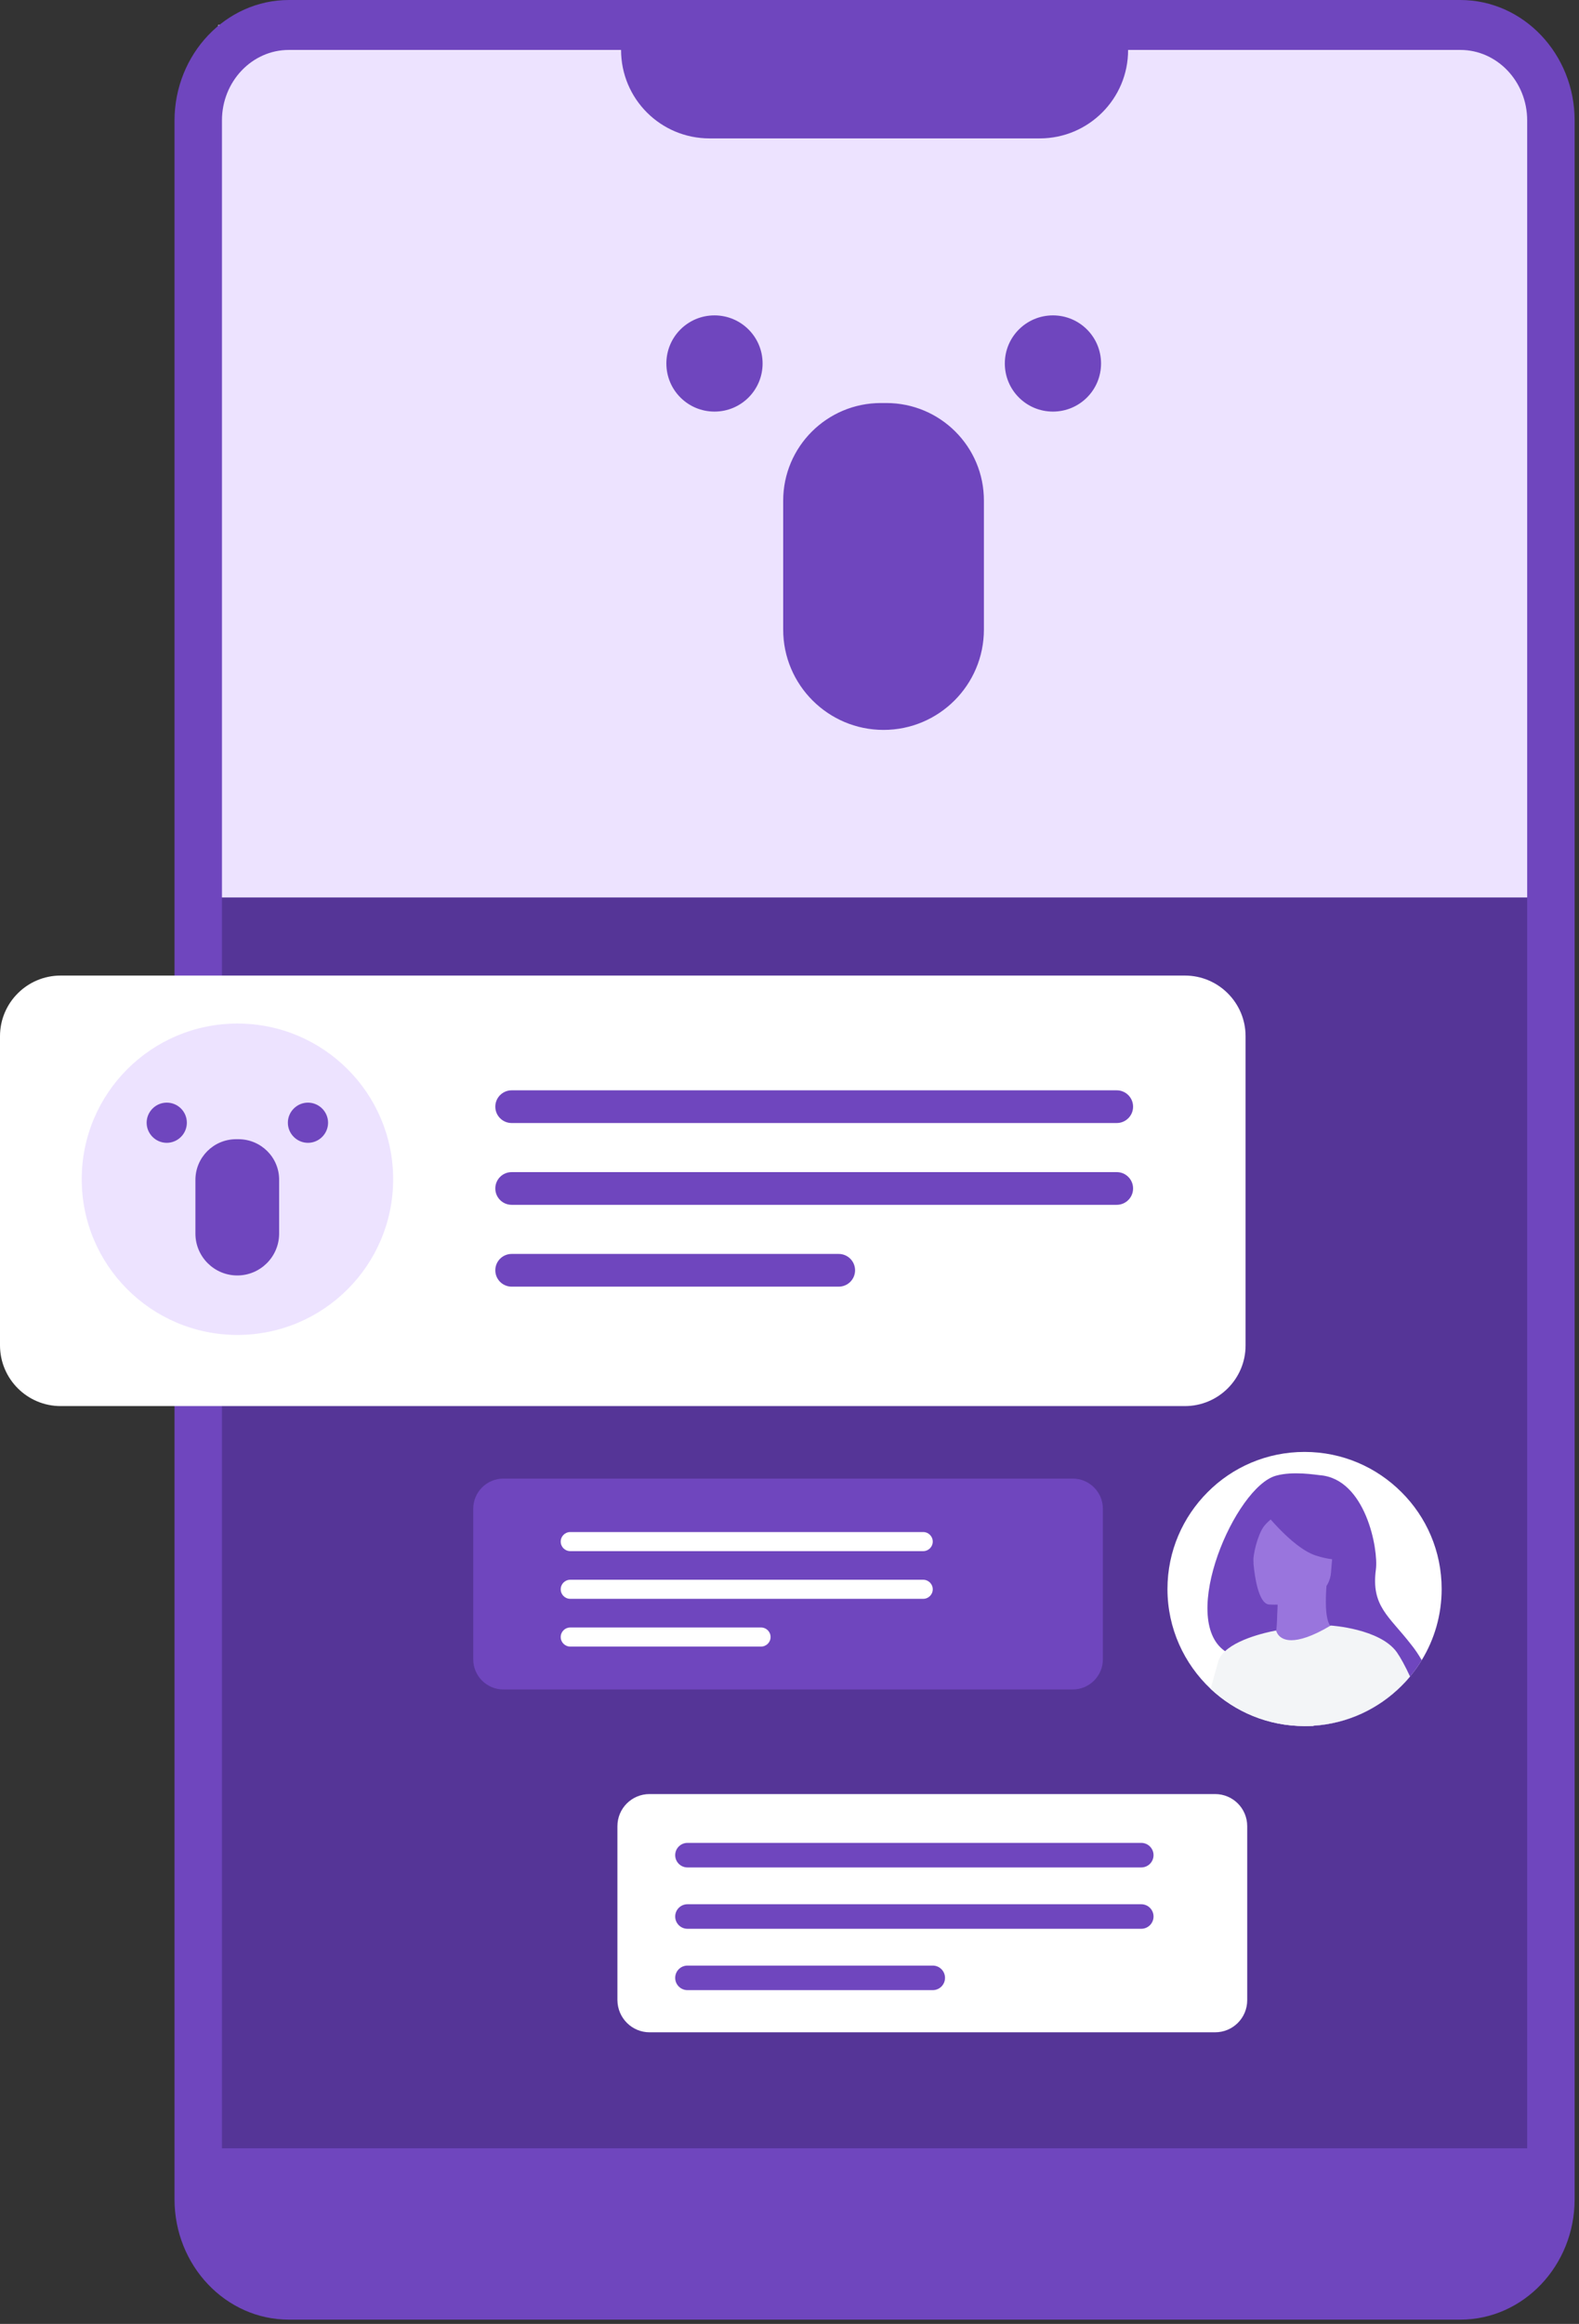 <svg width="104" height="153" viewBox="0 0 104 153" fill="none" xmlns="http://www.w3.org/2000/svg">
<rect x="0" y="0" width="104" height="153" fill="#333333" stroke="none"/>
<path d="M102.149 7.767V144.952C102.149 148.336 99.403 151.07 96.017 151.07H19.177C15.791 151.07 13.045 148.326 13.045 144.952V7.767C13.045 4.383 15.791 1.639 19.177 1.639H96.017C99.414 1.639 102.149 4.383 102.149 7.767Z" fill="#553597"/>
<path d="M42.783 133.8H80.031C81.203 133.8 82.147 132.857 82.147 131.685V120.23C82.147 119.059 81.203 118.115 80.031 118.115H42.783C41.611 118.115 40.666 119.059 40.666 120.23V131.685C40.677 132.857 41.621 133.8 42.783 133.8Z" fill="white"/>
<path d="M33.156 111.23H70.654C71.75 111.23 72.64 110.341 72.64 109.245V99.331C72.64 98.235 71.75 97.346 70.654 97.346H33.156C32.06 97.346 31.17 98.235 31.17 99.331V109.245C31.17 110.341 32.06 111.23 33.156 111.23Z" fill="#6F46BE"/>
<path d="M100.598 1.639H14.37V59.086H100.598V1.639Z" fill="#EDE3FF"/>
<path d="M68.483 9.112H46.734C43.51 9.112 40.906 6.509 40.906 3.287H74.301C74.311 6.498 71.696 9.112 68.483 9.112Z" fill="#6F46BE"/>
<path d="M96.181 152.718H19.026C14.869 152.718 11.494 149.16 11.494 144.789V7.929C11.505 3.558 14.88 0 19.026 0H96.181C100.337 0 103.713 3.558 103.713 7.929V144.789C103.713 149.16 100.337 152.718 96.181 152.718ZM19.026 3.287C16.595 3.287 14.619 5.369 14.619 7.929V144.789C14.619 147.349 16.595 149.431 19.026 149.431H96.181C98.612 149.431 100.587 147.349 100.587 144.789V7.929C100.587 5.369 98.612 3.287 96.181 3.287H19.026Z" fill="#6F46BE"/>
<path d="M95.779 151.026H17.04C14.793 151.026 12.959 149.204 12.959 146.959V141.438H102.247V144.561C102.247 148.13 99.35 151.026 95.779 151.026Z" fill="#6F46BE"/>
<path d="M76.894 104.615C76.894 107.207 77.99 109.539 79.738 111.188C81.355 112.707 83.525 113.64 85.924 113.64C86.119 113.64 86.315 113.629 86.499 113.618C88.757 113.477 90.797 112.501 92.305 110.993C92.501 110.798 92.696 110.592 92.87 110.375C93.152 110.038 93.412 109.68 93.64 109.301C94.476 107.934 94.954 106.329 94.954 104.615C94.954 102.12 93.944 99.864 92.305 98.237C90.667 96.599 88.42 95.59 85.924 95.59C83.428 95.59 81.17 96.599 79.542 98.237C77.914 99.864 76.894 102.12 76.894 104.615Z" fill="white"/>
<path d="M80.682 108.707C80.845 108.815 81.018 108.913 81.214 108.978C82.625 110.203 84.86 112.178 86.499 113.62C88.757 113.479 90.797 112.503 92.306 110.995C92.501 110.8 92.696 110.594 92.87 110.377C93.152 110.041 93.413 109.683 93.641 109.303C93.445 108.956 93.217 108.609 92.935 108.262C91.481 106.385 90.298 105.745 90.623 103.326C90.797 102.014 89.951 97.36 86.933 97.122C86.684 97.1 85.153 96.84 84.046 97.154C81.366 97.881 77.6 106.57 80.682 108.707Z" fill="#6F46BE"/>
<path d="M83.807 108.183C83.797 108.183 85.066 108.953 86.065 108.747C87.009 108.552 87.975 107.272 87.953 107.272C87.563 107.174 87.204 106.73 87.367 104.408L87.183 104.43L84.155 104.831C84.155 104.831 84.166 105.775 84.111 106.664C84.079 107.413 83.992 108.107 83.807 108.183Z" fill="#9975DD"/>
<path d="M84.166 104.829C84.166 104.829 84.177 105.773 84.122 106.662C85.794 106.716 86.781 105.252 87.194 104.428L84.166 104.829Z" fill="#9975DD"/>
<path d="M83.558 105.634C83.558 105.634 87.508 105.948 87.671 103.486C87.834 101.024 88.442 99.408 85.924 99.093C83.406 98.789 82.852 99.701 82.603 100.503C82.353 101.317 82.527 105.493 83.558 105.634Z" fill="#9975DD"/>
<path d="M83.026 99.232C83.026 99.232 85.023 101.878 86.662 102.41C88.301 102.941 89.05 102.54 89.05 102.54C89.05 102.54 88.236 101.51 87.932 100.056C87.845 99.633 87.53 99.286 87.107 99.156C85.946 98.798 83.688 98.266 83.026 99.232Z" fill="#6F46BE"/>
<path d="M84.6 99.375C84.6 99.375 83.602 99.993 83.222 100.524C82.853 101.034 82.484 102.39 82.56 102.965C82.56 102.965 81.822 100.199 82.809 99.147C83.851 98.029 84.6 99.375 84.6 99.375Z" fill="#6F46BE"/>
<path d="M79.738 111.187C81.355 112.705 83.525 113.638 85.924 113.638H86.521C86.51 113.627 86.51 113.627 86.499 113.617C88.757 113.476 90.797 112.499 92.306 110.992C92.501 110.796 92.696 110.59 92.87 110.373C92.555 109.69 92.251 109.137 92.002 108.779C90.884 107.217 87.65 107.021 87.65 107.021C87.639 107.021 87.639 107.032 87.628 107.032C86.402 107.759 85.588 107.987 85.056 107.987C84.274 107.987 84.09 107.488 84.057 107.369C84.057 107.347 84.057 107.347 84.057 107.347C84.057 107.347 81.724 107.737 80.682 108.714C80.465 108.92 80.302 109.148 80.237 109.397C80.15 109.701 79.966 110.352 79.738 111.187Z" fill="#F3F5F7"/>
<path d="M3.994 92.572H78.045C80.248 92.572 82.039 90.782 82.039 88.581V68.22C82.039 66.018 80.248 64.228 78.045 64.228H3.994C1.791 64.228 0 66.018 0 68.22V88.57C0 90.782 1.791 92.572 3.994 92.572Z" fill="white"/>
<path d="M73.553 77.168H33.7C33.105 77.168 32.623 77.65 32.623 78.245C32.623 78.84 33.105 79.322 33.7 79.322H73.553C74.148 79.322 74.63 78.84 74.63 78.245C74.63 77.65 74.148 77.168 73.553 77.168Z" fill="#6F46BE"/>
<path d="M73.553 71.783H33.7C33.105 71.783 32.623 72.265 32.623 72.86C32.623 73.455 33.105 73.937 33.7 73.937H73.553C74.148 73.937 74.63 73.455 74.63 72.86C74.63 72.265 74.148 71.783 73.553 71.783Z" fill="#6F46BE"/>
<path d="M55.242 82.555H33.7C33.105 82.555 32.623 83.037 32.623 83.632C32.623 84.227 33.105 84.709 33.7 84.709H55.242C55.837 84.709 56.319 84.227 56.319 83.632C56.319 83.037 55.837 82.555 55.242 82.555Z" fill="#6F46BE"/>
<path d="M75.169 125.369H45.279C44.833 125.369 44.471 125.731 44.471 126.177C44.471 126.623 44.833 126.985 45.279 126.985H75.169C75.615 126.985 75.977 126.623 75.977 126.177C75.977 125.731 75.615 125.369 75.169 125.369Z" fill="#6F46BE"/>
<path d="M75.169 121.33H45.279C44.833 121.33 44.471 121.692 44.471 122.138C44.471 122.584 44.833 122.946 45.279 122.946H75.169C75.615 122.946 75.977 122.584 75.977 122.138C75.977 121.692 75.615 121.33 75.169 121.33Z" fill="#6F46BE"/>
<path d="M61.436 129.408H45.279C44.833 129.408 44.471 129.77 44.471 130.216C44.471 130.662 44.833 131.024 45.279 131.024H61.436C61.882 131.024 62.243 130.662 62.243 130.216C62.243 129.77 61.882 129.408 61.436 129.408Z" fill="#6F46BE"/>
<path d="M60.807 104.006H37.559C37.212 104.006 36.931 104.287 36.931 104.634C36.931 104.981 37.212 105.262 37.559 105.262H60.807C61.154 105.262 61.435 104.981 61.435 104.634C61.435 104.287 61.154 104.006 60.807 104.006Z" fill="white"/>
<path d="M60.807 100.865H37.559C37.212 100.865 36.931 101.147 36.931 101.494C36.931 101.841 37.212 102.122 37.559 102.122H60.807C61.154 102.122 61.435 101.841 61.435 101.494C61.435 101.147 61.154 100.865 60.807 100.865Z" fill="white"/>
<path d="M50.126 107.148H37.559C37.212 107.148 36.931 107.43 36.931 107.777C36.931 108.124 37.212 108.405 37.559 108.405H50.126C50.473 108.405 50.754 108.124 50.754 107.777C50.754 107.43 50.473 107.148 50.126 107.148Z" fill="white"/>
<path d="M72.52 23.931C72.52 25.688 71.098 27.098 69.351 27.098C67.593 27.098 66.182 25.677 66.182 23.931C66.182 22.174 67.604 20.764 69.351 20.764C71.098 20.764 72.52 22.174 72.52 23.931ZM47.059 20.764C45.301 20.764 43.89 22.185 43.89 23.931C43.89 25.688 45.311 27.098 47.059 27.098C48.817 27.098 50.228 25.677 50.228 23.931C50.228 22.174 48.806 20.764 47.059 20.764ZM58.379 26.534H58.02C54.471 26.534 51.584 29.409 51.584 32.967V41.449C51.584 45.094 54.547 48.055 58.194 48.055C61.841 48.055 64.804 45.094 64.804 41.449V32.967C64.814 29.409 61.928 26.534 58.379 26.534Z" fill="#6F46BE"/>
<path d="M15.639 87.888C21.303 87.888 25.895 83.299 25.895 77.637C25.895 71.976 21.303 67.387 15.639 67.387C9.975 67.387 5.383 71.976 5.383 77.637C5.383 83.299 9.975 87.888 15.639 87.888Z" fill="#EDE3FF"/>
<path d="M21.608 73.917C21.608 74.644 21.011 75.24 20.284 75.24C19.557 75.24 18.96 74.644 18.96 73.917C18.96 73.19 19.557 72.594 20.284 72.594C21.011 72.594 21.608 73.19 21.608 73.917ZM10.983 72.594C10.256 72.594 9.659 73.19 9.659 73.917C9.659 74.644 10.256 75.24 10.983 75.24C11.71 75.24 12.307 74.644 12.307 73.917C12.307 73.19 11.721 72.594 10.983 72.594ZM15.704 75.002H15.552C14.065 75.002 12.871 76.206 12.871 77.681V81.217C12.871 82.736 14.108 83.972 15.628 83.972C17.147 83.972 18.385 82.736 18.385 81.217V77.681C18.395 76.206 17.191 75.002 15.704 75.002Z" fill="#6F46BE"/>
</svg>
